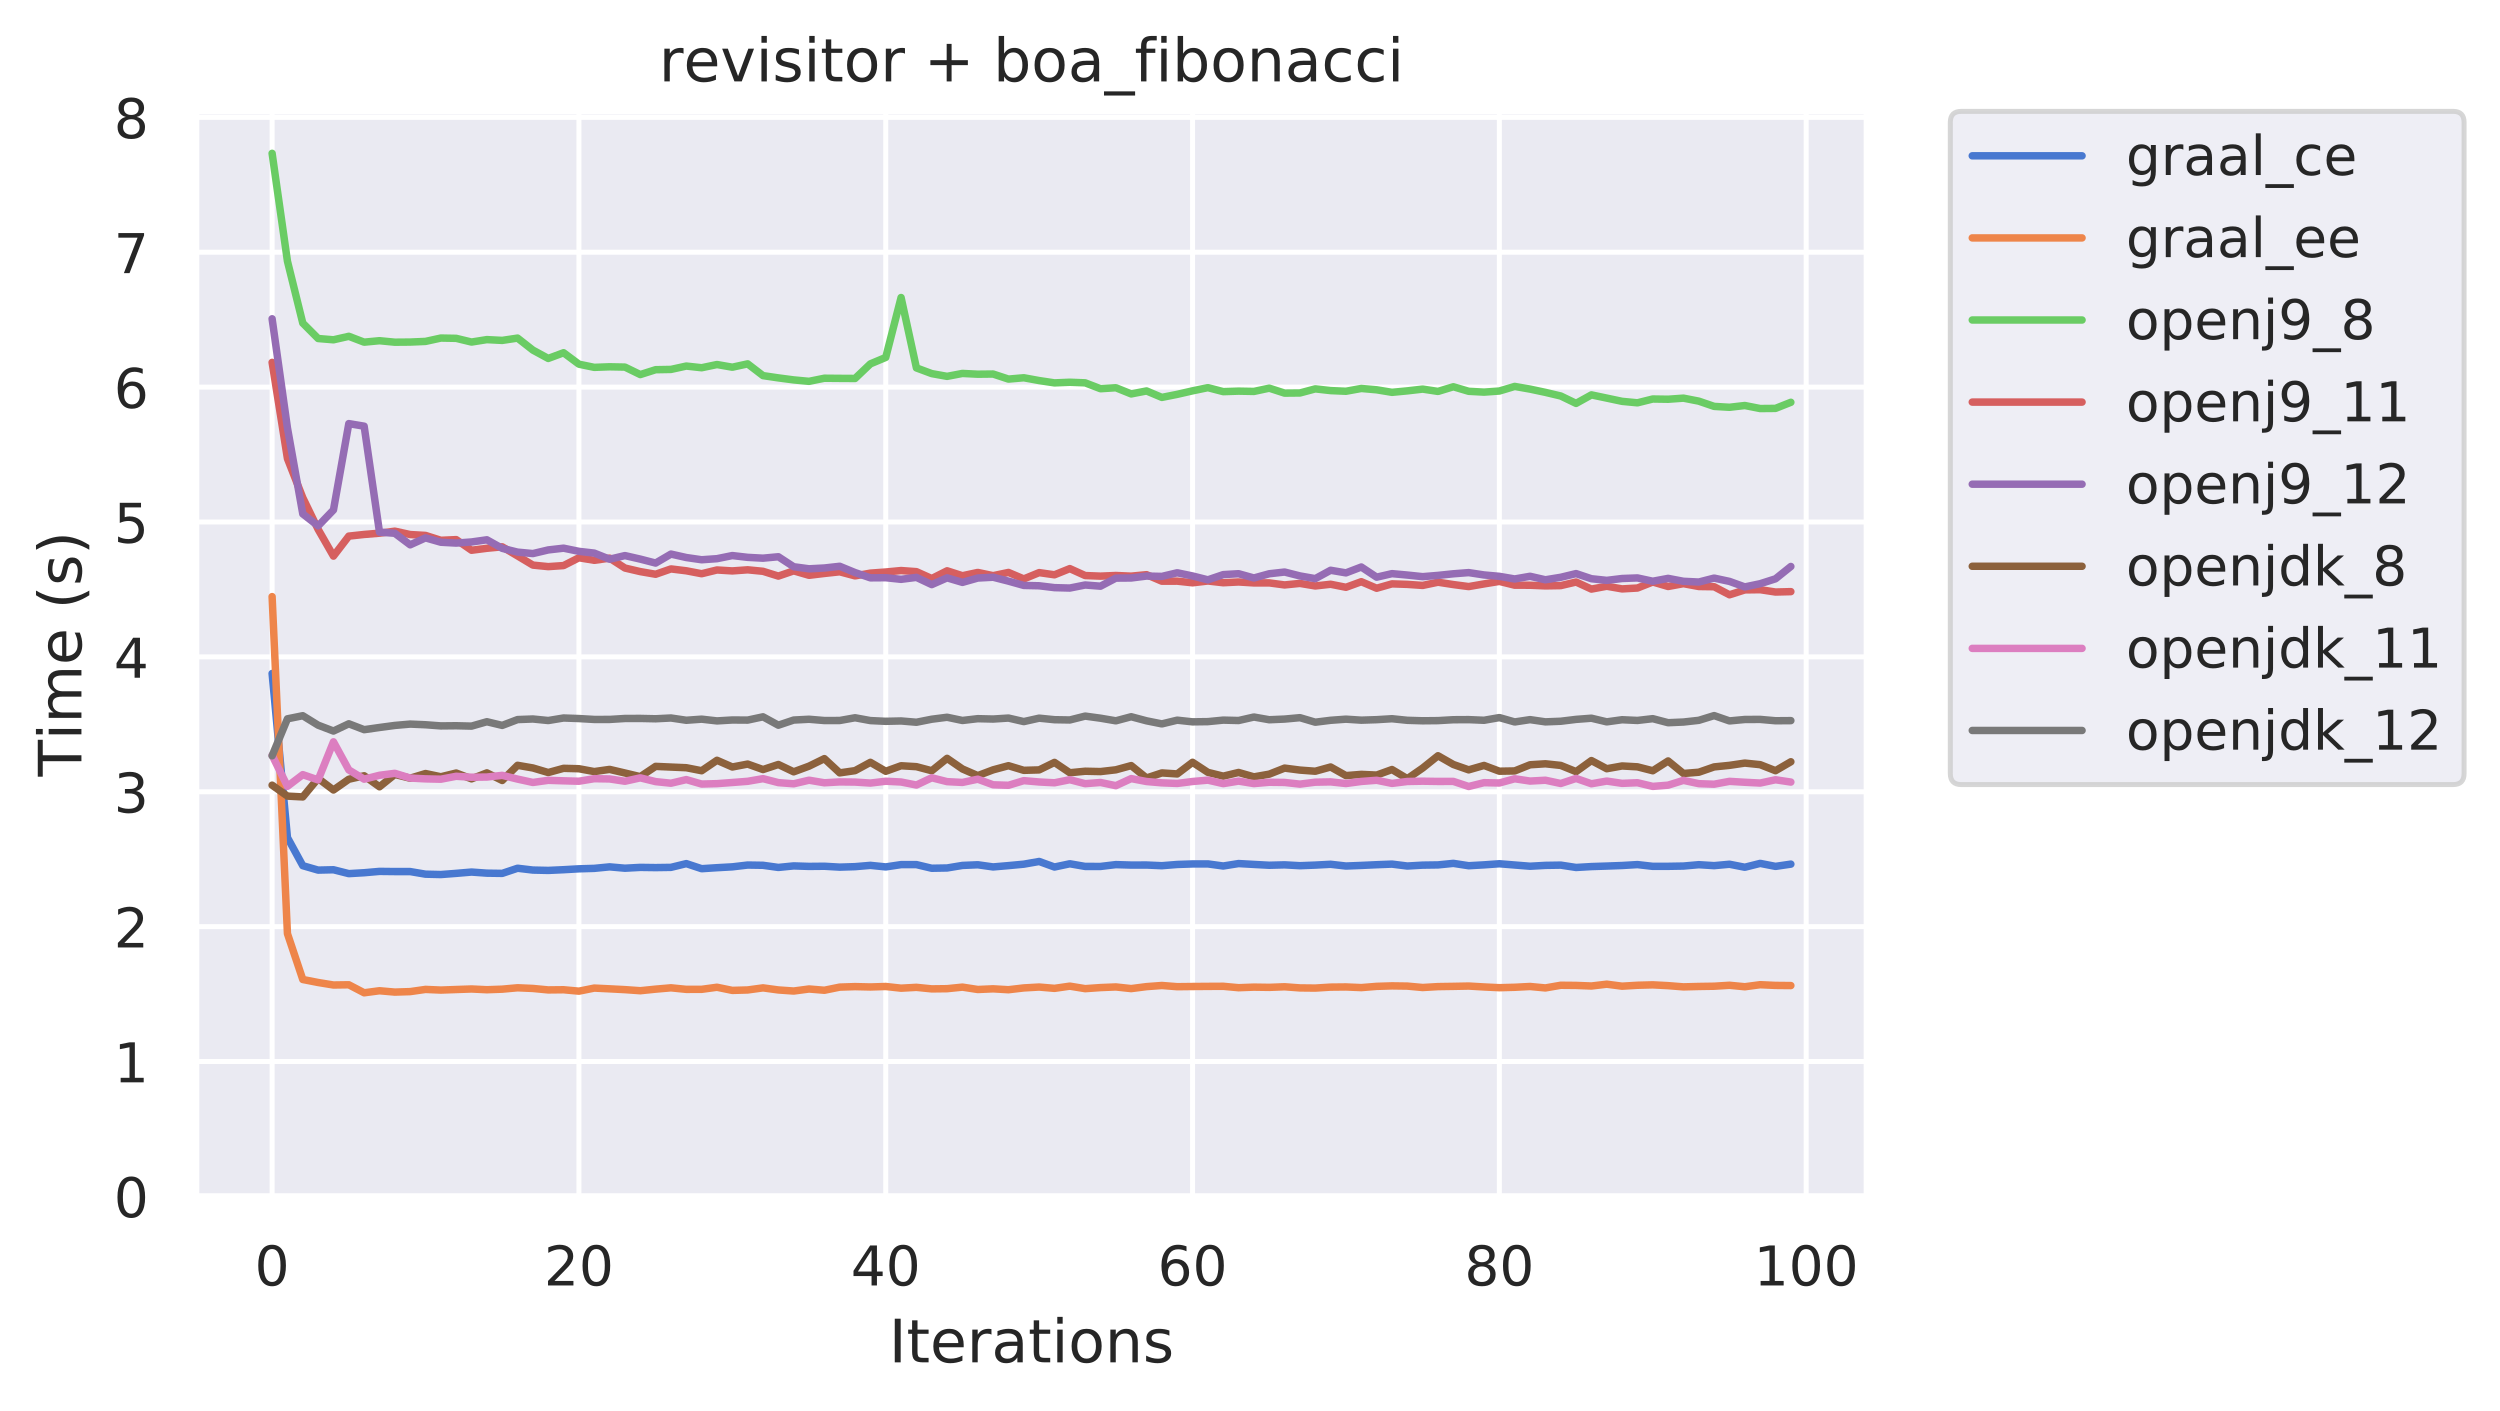 <?xml version="1.0" encoding="utf-8" standalone="no"?>
<!DOCTYPE svg PUBLIC "-//W3C//DTD SVG 1.1//EN"
  "http://www.w3.org/Graphics/SVG/1.1/DTD/svg11.dtd">
<!-- Created with matplotlib (https://matplotlib.org/) -->
<svg height="282.718pt" version="1.1" viewBox="0 0 501.012 282.718" width="501.012pt" xmlns="http://www.w3.org/2000/svg" xmlns:xlink="http://www.w3.org/1999/xlink">
 <defs>
  <style type="text/css">
*{stroke-linecap:butt;stroke-linejoin:round;}
  </style>
 </defs>
 <g id="figure_1">
  <g id="patch_1">
   <path d="M 0 282.718 
L 501.012 282.718 
L 501.012 0 
L 0 0 
z
" style="fill:#ffffff;"/>
  </g>
  <g id="axes_1">
   <g id="patch_2">
    <path d="M 39.312 239.758 
L 374.113 239.758 
L 374.113 22.318 
L 39.312 22.318 
z
" style="fill:#eaeaf2;"/>
   </g>
   <g id="matplotlib.axis_1">
    <g id="xtick_1">
     <g id="line2d_1">
      <path clip-path="url(#p49c74d1d6a)" d="M 54.531 239.758 
L 54.531 22.318 
" style="fill:none;stroke:#ffffff;stroke-linecap:round;"/>
     </g>
     <g id="text_1">
      <!-- 0 -->
      <defs>
       <path d="M 31.781 66.406 
Q 24.172 66.406 20.328 58.906 
Q 16.5 51.422 16.5 36.375 
Q 16.5 21.391 20.328 13.891 
Q 24.172 6.391 31.781 6.391 
Q 39.453 6.391 43.281 13.891 
Q 47.125 21.391 47.125 36.375 
Q 47.125 51.422 43.281 58.906 
Q 39.453 66.406 31.781 66.406 
z
M 31.781 74.219 
Q 44.047 74.219 50.516 64.516 
Q 56.984 54.828 56.984 36.375 
Q 56.984 17.969 50.516 8.266 
Q 44.047 -1.422 31.781 -1.422 
Q 19.531 -1.422 13.062 8.266 
Q 6.594 17.969 6.594 36.375 
Q 6.594 54.828 13.062 64.516 
Q 19.531 74.219 31.781 74.219 
z
" id="DejaVuSans-48"/>
      </defs>
      <g style="fill:#262626;" transform="translate(51.031 257.616)scale(0.11 -0.11)">
       <use xlink:href="#DejaVuSans-48"/>
      </g>
     </g>
    </g>
    <g id="xtick_2">
     <g id="line2d_2">
      <path clip-path="url(#p49c74d1d6a)" d="M 116.018 239.758 
L 116.018 22.318 
" style="fill:none;stroke:#ffffff;stroke-linecap:round;"/>
     </g>
     <g id="text_2">
      <!-- 20 -->
      <defs>
       <path d="M 19.188 8.297 
L 53.609 8.297 
L 53.609 0 
L 7.328 0 
L 7.328 8.297 
Q 12.938 14.109 22.625 23.891 
Q 32.328 33.688 34.812 36.531 
Q 39.547 41.844 41.422 45.531 
Q 43.312 49.219 43.312 52.781 
Q 43.312 58.594 39.234 62.25 
Q 35.156 65.922 28.609 65.922 
Q 23.969 65.922 18.812 64.312 
Q 13.672 62.703 7.812 59.422 
L 7.812 69.391 
Q 13.766 71.781 18.938 73 
Q 24.125 74.219 28.422 74.219 
Q 39.75 74.219 46.484 68.547 
Q 53.219 62.891 53.219 53.422 
Q 53.219 48.922 51.531 44.891 
Q 49.859 40.875 45.406 35.406 
Q 44.188 33.984 37.641 27.219 
Q 31.109 20.453 19.188 8.297 
z
" id="DejaVuSans-50"/>
      </defs>
      <g style="fill:#262626;" transform="translate(109.02 257.616)scale(0.11 -0.11)">
       <use xlink:href="#DejaVuSans-50"/>
       <use x="63.623" xlink:href="#DejaVuSans-48"/>
      </g>
     </g>
    </g>
    <g id="xtick_3">
     <g id="line2d_3">
      <path clip-path="url(#p49c74d1d6a)" d="M 177.506 239.758 
L 177.506 22.318 
" style="fill:none;stroke:#ffffff;stroke-linecap:round;"/>
     </g>
     <g id="text_3">
      <!-- 40 -->
      <defs>
       <path d="M 37.797 64.312 
L 12.891 25.391 
L 37.797 25.391 
z
M 35.203 72.906 
L 47.609 72.906 
L 47.609 25.391 
L 58.016 25.391 
L 58.016 17.188 
L 47.609 17.188 
L 47.609 0 
L 37.797 0 
L 37.797 17.188 
L 4.891 17.188 
L 4.891 26.703 
z
" id="DejaVuSans-52"/>
      </defs>
      <g style="fill:#262626;" transform="translate(170.507 257.616)scale(0.11 -0.11)">
       <use xlink:href="#DejaVuSans-52"/>
       <use x="63.623" xlink:href="#DejaVuSans-48"/>
      </g>
     </g>
    </g>
    <g id="xtick_4">
     <g id="line2d_4">
      <path clip-path="url(#p49c74d1d6a)" d="M 238.993 239.758 
L 238.993 22.318 
" style="fill:none;stroke:#ffffff;stroke-linecap:round;"/>
     </g>
     <g id="text_4">
      <!-- 60 -->
      <defs>
       <path d="M 33.016 40.375 
Q 26.375 40.375 22.484 35.828 
Q 18.609 31.297 18.609 23.391 
Q 18.609 15.531 22.484 10.953 
Q 26.375 6.391 33.016 6.391 
Q 39.656 6.391 43.531 10.953 
Q 47.406 15.531 47.406 23.391 
Q 47.406 31.297 43.531 35.828 
Q 39.656 40.375 33.016 40.375 
z
M 52.594 71.297 
L 52.594 62.312 
Q 48.875 64.062 45.094 64.984 
Q 41.312 65.922 37.594 65.922 
Q 27.828 65.922 22.672 59.328 
Q 17.531 52.734 16.797 39.406 
Q 19.672 43.656 24.016 45.922 
Q 28.375 48.188 33.594 48.188 
Q 44.578 48.188 50.953 41.516 
Q 57.328 34.859 57.328 23.391 
Q 57.328 12.156 50.688 5.359 
Q 44.047 -1.422 33.016 -1.422 
Q 20.359 -1.422 13.672 8.266 
Q 6.984 17.969 6.984 36.375 
Q 6.984 53.656 15.188 63.938 
Q 23.391 74.219 37.203 74.219 
Q 40.922 74.219 44.703 73.484 
Q 48.484 72.75 52.594 71.297 
z
" id="DejaVuSans-54"/>
      </defs>
      <g style="fill:#262626;" transform="translate(231.995 257.616)scale(0.11 -0.11)">
       <use xlink:href="#DejaVuSans-54"/>
       <use x="63.623" xlink:href="#DejaVuSans-48"/>
      </g>
     </g>
    </g>
    <g id="xtick_5">
     <g id="line2d_5">
      <path clip-path="url(#p49c74d1d6a)" d="M 300.481 239.758 
L 300.481 22.318 
" style="fill:none;stroke:#ffffff;stroke-linecap:round;"/>
     </g>
     <g id="text_5">
      <!-- 80 -->
      <defs>
       <path d="M 31.781 34.625 
Q 24.75 34.625 20.719 30.859 
Q 16.703 27.094 16.703 20.516 
Q 16.703 13.922 20.719 10.156 
Q 24.75 6.391 31.781 6.391 
Q 38.812 6.391 42.859 10.172 
Q 46.922 13.969 46.922 20.516 
Q 46.922 27.094 42.891 30.859 
Q 38.875 34.625 31.781 34.625 
z
M 21.922 38.812 
Q 15.578 40.375 12.031 44.719 
Q 8.5 49.078 8.5 55.328 
Q 8.5 64.062 14.719 69.141 
Q 20.953 74.219 31.781 74.219 
Q 42.672 74.219 48.875 69.141 
Q 55.078 64.062 55.078 55.328 
Q 55.078 49.078 51.531 44.719 
Q 48 40.375 41.703 38.812 
Q 48.828 37.156 52.797 32.312 
Q 56.781 27.484 56.781 20.516 
Q 56.781 9.906 50.312 4.234 
Q 43.844 -1.422 31.781 -1.422 
Q 19.734 -1.422 13.25 4.234 
Q 6.781 9.906 6.781 20.516 
Q 6.781 27.484 10.781 32.312 
Q 14.797 37.156 21.922 38.812 
z
M 18.312 54.391 
Q 18.312 48.734 21.844 45.562 
Q 25.391 42.391 31.781 42.391 
Q 38.141 42.391 41.719 45.562 
Q 45.312 48.734 45.312 54.391 
Q 45.312 60.062 41.719 63.234 
Q 38.141 66.406 31.781 66.406 
Q 25.391 66.406 21.844 63.234 
Q 18.312 60.062 18.312 54.391 
z
" id="DejaVuSans-56"/>
      </defs>
      <g style="fill:#262626;" transform="translate(293.482 257.616)scale(0.11 -0.11)">
       <use xlink:href="#DejaVuSans-56"/>
       <use x="63.623" xlink:href="#DejaVuSans-48"/>
      </g>
     </g>
    </g>
    <g id="xtick_6">
     <g id="line2d_6">
      <path clip-path="url(#p49c74d1d6a)" d="M 361.969 239.758 
L 361.969 22.318 
" style="fill:none;stroke:#ffffff;stroke-linecap:round;"/>
     </g>
     <g id="text_6">
      <!-- 100 -->
      <defs>
       <path d="M 12.406 8.297 
L 28.516 8.297 
L 28.516 63.922 
L 10.984 60.406 
L 10.984 69.391 
L 28.422 72.906 
L 38.281 72.906 
L 38.281 8.297 
L 54.391 8.297 
L 54.391 0 
L 12.406 0 
z
" id="DejaVuSans-49"/>
      </defs>
      <g style="fill:#262626;" transform="translate(351.471 257.616)scale(0.11 -0.11)">
       <use xlink:href="#DejaVuSans-49"/>
       <use x="63.623" xlink:href="#DejaVuSans-48"/>
       <use x="127.246" xlink:href="#DejaVuSans-48"/>
      </g>
     </g>
    </g>
    <g id="text_7">
     <!-- Iterations -->
     <defs>
      <path d="M 9.812 72.906 
L 19.672 72.906 
L 19.672 0 
L 9.812 0 
z
" id="DejaVuSans-73"/>
      <path d="M 18.312 70.219 
L 18.312 54.688 
L 36.812 54.688 
L 36.812 47.703 
L 18.312 47.703 
L 18.312 18.016 
Q 18.312 11.328 20.141 9.422 
Q 21.969 7.516 27.594 7.516 
L 36.812 7.516 
L 36.812 0 
L 27.594 0 
Q 17.188 0 13.234 3.875 
Q 9.281 7.766 9.281 18.016 
L 9.281 47.703 
L 2.688 47.703 
L 2.688 54.688 
L 9.281 54.688 
L 9.281 70.219 
z
" id="DejaVuSans-116"/>
      <path d="M 56.203 29.594 
L 56.203 25.203 
L 14.891 25.203 
Q 15.484 15.922 20.484 11.062 
Q 25.484 6.203 34.422 6.203 
Q 39.594 6.203 44.453 7.469 
Q 49.312 8.734 54.109 11.281 
L 54.109 2.781 
Q 49.266 0.734 44.188 -0.344 
Q 39.109 -1.422 33.891 -1.422 
Q 20.797 -1.422 13.156 6.188 
Q 5.516 13.812 5.516 26.812 
Q 5.516 40.234 12.766 48.109 
Q 20.016 56 32.328 56 
Q 43.359 56 49.781 48.891 
Q 56.203 41.797 56.203 29.594 
z
M 47.219 32.234 
Q 47.125 39.594 43.094 43.984 
Q 39.062 48.391 32.422 48.391 
Q 24.906 48.391 20.391 44.141 
Q 15.875 39.891 15.188 32.172 
z
" id="DejaVuSans-101"/>
      <path d="M 41.109 46.297 
Q 39.594 47.172 37.812 47.578 
Q 36.031 48 33.891 48 
Q 26.266 48 22.188 43.047 
Q 18.109 38.094 18.109 28.812 
L 18.109 0 
L 9.078 0 
L 9.078 54.688 
L 18.109 54.688 
L 18.109 46.188 
Q 20.953 51.172 25.484 53.578 
Q 30.031 56 36.531 56 
Q 37.453 56 38.578 55.875 
Q 39.703 55.766 41.062 55.516 
z
" id="DejaVuSans-114"/>
      <path d="M 34.281 27.484 
Q 23.391 27.484 19.188 25 
Q 14.984 22.516 14.984 16.5 
Q 14.984 11.719 18.141 8.906 
Q 21.297 6.109 26.703 6.109 
Q 34.188 6.109 38.703 11.406 
Q 43.219 16.703 43.219 25.484 
L 43.219 27.484 
z
M 52.203 31.203 
L 52.203 0 
L 43.219 0 
L 43.219 8.297 
Q 40.141 3.328 35.547 0.953 
Q 30.953 -1.422 24.312 -1.422 
Q 15.922 -1.422 10.953 3.297 
Q 6 8.016 6 15.922 
Q 6 25.141 12.172 29.828 
Q 18.359 34.516 30.609 34.516 
L 43.219 34.516 
L 43.219 35.406 
Q 43.219 41.609 39.141 45 
Q 35.062 48.391 27.688 48.391 
Q 23 48.391 18.547 47.266 
Q 14.109 46.141 10.016 43.891 
L 10.016 52.203 
Q 14.938 54.109 19.578 55.047 
Q 24.219 56 28.609 56 
Q 40.484 56 46.344 49.844 
Q 52.203 43.703 52.203 31.203 
z
" id="DejaVuSans-97"/>
      <path d="M 9.422 54.688 
L 18.406 54.688 
L 18.406 0 
L 9.422 0 
z
M 9.422 75.984 
L 18.406 75.984 
L 18.406 64.594 
L 9.422 64.594 
z
" id="DejaVuSans-105"/>
      <path d="M 30.609 48.391 
Q 23.391 48.391 19.188 42.75 
Q 14.984 37.109 14.984 27.297 
Q 14.984 17.484 19.156 11.844 
Q 23.344 6.203 30.609 6.203 
Q 37.797 6.203 41.984 11.859 
Q 46.188 17.531 46.188 27.297 
Q 46.188 37.016 41.984 42.703 
Q 37.797 48.391 30.609 48.391 
z
M 30.609 56 
Q 42.328 56 49.016 48.375 
Q 55.719 40.766 55.719 27.297 
Q 55.719 13.875 49.016 6.219 
Q 42.328 -1.422 30.609 -1.422 
Q 18.844 -1.422 12.172 6.219 
Q 5.516 13.875 5.516 27.297 
Q 5.516 40.766 12.172 48.375 
Q 18.844 56 30.609 56 
z
" id="DejaVuSans-111"/>
      <path d="M 54.891 33.016 
L 54.891 0 
L 45.906 0 
L 45.906 32.719 
Q 45.906 40.484 42.875 44.328 
Q 39.844 48.188 33.797 48.188 
Q 26.516 48.188 22.312 43.547 
Q 18.109 38.922 18.109 30.906 
L 18.109 0 
L 9.078 0 
L 9.078 54.688 
L 18.109 54.688 
L 18.109 46.188 
Q 21.344 51.125 25.703 53.562 
Q 30.078 56 35.797 56 
Q 45.219 56 50.047 50.172 
Q 54.891 44.344 54.891 33.016 
z
" id="DejaVuSans-110"/>
      <path d="M 44.281 53.078 
L 44.281 44.578 
Q 40.484 46.531 36.375 47.5 
Q 32.281 48.484 27.875 48.484 
Q 21.188 48.484 17.844 46.438 
Q 14.5 44.391 14.5 40.281 
Q 14.5 37.156 16.891 35.375 
Q 19.281 33.594 26.516 31.984 
L 29.594 31.297 
Q 39.156 29.25 43.188 25.516 
Q 47.219 21.781 47.219 15.094 
Q 47.219 7.469 41.188 3.016 
Q 35.156 -1.422 24.609 -1.422 
Q 20.219 -1.422 15.453 -0.562 
Q 10.688 0.297 5.422 2 
L 5.422 11.281 
Q 10.406 8.688 15.234 7.391 
Q 20.062 6.109 24.812 6.109 
Q 31.156 6.109 34.562 8.281 
Q 37.984 10.453 37.984 14.406 
Q 37.984 18.062 35.516 20.016 
Q 33.062 21.969 24.703 23.781 
L 21.578 24.516 
Q 13.234 26.266 9.516 29.906 
Q 5.812 33.547 5.812 39.891 
Q 5.812 47.609 11.281 51.797 
Q 16.75 56 26.812 56 
Q 31.781 56 36.172 55.266 
Q 40.578 54.547 44.281 53.078 
z
" id="DejaVuSans-115"/>
     </defs>
     <g style="fill:#262626;" transform="translate(178.137 273.022)scale(0.12 -0.12)">
      <use xlink:href="#DejaVuSans-73"/>
      <use x="29.492" xlink:href="#DejaVuSans-116"/>
      <use x="68.701" xlink:href="#DejaVuSans-101"/>
      <use x="130.225" xlink:href="#DejaVuSans-114"/>
      <use x="171.338" xlink:href="#DejaVuSans-97"/>
      <use x="232.617" xlink:href="#DejaVuSans-116"/>
      <use x="271.826" xlink:href="#DejaVuSans-105"/>
      <use x="299.609" xlink:href="#DejaVuSans-111"/>
      <use x="360.791" xlink:href="#DejaVuSans-110"/>
      <use x="424.17" xlink:href="#DejaVuSans-115"/>
     </g>
    </g>
   </g>
   <g id="matplotlib.axis_2">
    <g id="ytick_1">
     <g id="line2d_7">
      <path clip-path="url(#p49c74d1d6a)" d="M 39.312 239.758 
L 374.113 239.758 
" style="fill:none;stroke:#ffffff;stroke-linecap:round;"/>
     </g>
     <g id="text_8">
      <!-- 0 -->
      <g style="fill:#262626;" transform="translate(22.814 243.937)scale(0.11 -0.11)">
       <use xlink:href="#DejaVuSans-48"/>
      </g>
     </g>
    </g>
    <g id="ytick_2">
     <g id="line2d_8">
      <path clip-path="url(#p49c74d1d6a)" d="M 39.312 212.729 
L 374.113 212.729 
" style="fill:none;stroke:#ffffff;stroke-linecap:round;"/>
     </g>
     <g id="text_9">
      <!-- 1 -->
      <g style="fill:#262626;" transform="translate(22.814 216.908)scale(0.11 -0.11)">
       <use xlink:href="#DejaVuSans-49"/>
      </g>
     </g>
    </g>
    <g id="ytick_3">
     <g id="line2d_9">
      <path clip-path="url(#p49c74d1d6a)" d="M 39.312 185.699 
L 374.113 185.699 
" style="fill:none;stroke:#ffffff;stroke-linecap:round;"/>
     </g>
     <g id="text_10">
      <!-- 2 -->
      <g style="fill:#262626;" transform="translate(22.814 189.878)scale(0.11 -0.11)">
       <use xlink:href="#DejaVuSans-50"/>
      </g>
     </g>
    </g>
    <g id="ytick_4">
     <g id="line2d_10">
      <path clip-path="url(#p49c74d1d6a)" d="M 39.312 158.67 
L 374.113 158.67 
" style="fill:none;stroke:#ffffff;stroke-linecap:round;"/>
     </g>
     <g id="text_11">
      <!-- 3 -->
      <defs>
       <path d="M 40.578 39.312 
Q 47.656 37.797 51.625 33 
Q 55.609 28.219 55.609 21.188 
Q 55.609 10.406 48.188 4.484 
Q 40.766 -1.422 27.094 -1.422 
Q 22.516 -1.422 17.656 -0.516 
Q 12.797 0.391 7.625 2.203 
L 7.625 11.719 
Q 11.719 9.328 16.594 8.109 
Q 21.484 6.891 26.812 6.891 
Q 36.078 6.891 40.938 10.547 
Q 45.797 14.203 45.797 21.188 
Q 45.797 27.641 41.281 31.266 
Q 36.766 34.906 28.719 34.906 
L 20.219 34.906 
L 20.219 43.016 
L 29.109 43.016 
Q 36.375 43.016 40.234 45.922 
Q 44.094 48.828 44.094 54.297 
Q 44.094 59.906 40.109 62.906 
Q 36.141 65.922 28.719 65.922 
Q 24.656 65.922 20.016 65.031 
Q 15.375 64.156 9.812 62.312 
L 9.812 71.094 
Q 15.438 72.656 20.344 73.438 
Q 25.25 74.219 29.594 74.219 
Q 40.828 74.219 47.359 69.109 
Q 53.906 64.016 53.906 55.328 
Q 53.906 49.266 50.438 45.094 
Q 46.969 40.922 40.578 39.312 
z
" id="DejaVuSans-51"/>
      </defs>
      <g style="fill:#262626;" transform="translate(22.814 162.849)scale(0.11 -0.11)">
       <use xlink:href="#DejaVuSans-51"/>
      </g>
     </g>
    </g>
    <g id="ytick_5">
     <g id="line2d_11">
      <path clip-path="url(#p49c74d1d6a)" d="M 39.312 131.64 
L 374.113 131.64 
" style="fill:none;stroke:#ffffff;stroke-linecap:round;"/>
     </g>
     <g id="text_12">
      <!-- 4 -->
      <g style="fill:#262626;" transform="translate(22.814 135.819)scale(0.11 -0.11)">
       <use xlink:href="#DejaVuSans-52"/>
      </g>
     </g>
    </g>
    <g id="ytick_6">
     <g id="line2d_12">
      <path clip-path="url(#p49c74d1d6a)" d="M 39.312 104.611 
L 374.113 104.611 
" style="fill:none;stroke:#ffffff;stroke-linecap:round;"/>
     </g>
     <g id="text_13">
      <!-- 5 -->
      <defs>
       <path d="M 10.797 72.906 
L 49.516 72.906 
L 49.516 64.594 
L 19.828 64.594 
L 19.828 46.734 
Q 21.969 47.469 24.109 47.828 
Q 26.266 48.188 28.422 48.188 
Q 40.625 48.188 47.75 41.5 
Q 54.891 34.812 54.891 23.391 
Q 54.891 11.625 47.562 5.094 
Q 40.234 -1.422 26.906 -1.422 
Q 22.312 -1.422 17.547 -0.641 
Q 12.797 0.141 7.719 1.703 
L 7.719 11.625 
Q 12.109 9.234 16.797 8.062 
Q 21.484 6.891 26.703 6.891 
Q 35.156 6.891 40.078 11.328 
Q 45.016 15.766 45.016 23.391 
Q 45.016 31 40.078 35.438 
Q 35.156 39.891 26.703 39.891 
Q 22.75 39.891 18.812 39.016 
Q 14.891 38.141 10.797 36.281 
z
" id="DejaVuSans-53"/>
      </defs>
      <g style="fill:#262626;" transform="translate(22.814 108.79)scale(0.11 -0.11)">
       <use xlink:href="#DejaVuSans-53"/>
      </g>
     </g>
    </g>
    <g id="ytick_7">
     <g id="line2d_13">
      <path clip-path="url(#p49c74d1d6a)" d="M 39.312 77.581 
L 374.113 77.581 
" style="fill:none;stroke:#ffffff;stroke-linecap:round;"/>
     </g>
     <g id="text_14">
      <!-- 6 -->
      <g style="fill:#262626;" transform="translate(22.814 81.76)scale(0.11 -0.11)">
       <use xlink:href="#DejaVuSans-54"/>
      </g>
     </g>
    </g>
    <g id="ytick_8">
     <g id="line2d_14">
      <path clip-path="url(#p49c74d1d6a)" d="M 39.312 50.552 
L 374.113 50.552 
" style="fill:none;stroke:#ffffff;stroke-linecap:round;"/>
     </g>
     <g id="text_15">
      <!-- 7 -->
      <defs>
       <path d="M 8.203 72.906 
L 55.078 72.906 
L 55.078 68.703 
L 28.609 0 
L 18.312 0 
L 43.219 64.594 
L 8.203 64.594 
z
" id="DejaVuSans-55"/>
      </defs>
      <g style="fill:#262626;" transform="translate(22.814 54.731)scale(0.11 -0.11)">
       <use xlink:href="#DejaVuSans-55"/>
      </g>
     </g>
    </g>
    <g id="ytick_9">
     <g id="line2d_15">
      <path clip-path="url(#p49c74d1d6a)" d="M 39.312 23.522 
L 374.113 23.522 
" style="fill:none;stroke:#ffffff;stroke-linecap:round;"/>
     </g>
     <g id="text_16">
      <!-- 8 -->
      <g style="fill:#262626;" transform="translate(22.814 27.701)scale(0.11 -0.11)">
       <use xlink:href="#DejaVuSans-56"/>
      </g>
     </g>
    </g>
    <g id="text_17">
     <!-- Time (s) -->
     <defs>
      <path d="M -0.297 72.906 
L 61.375 72.906 
L 61.375 64.594 
L 35.5 64.594 
L 35.5 0 
L 25.594 0 
L 25.594 64.594 
L -0.297 64.594 
z
" id="DejaVuSans-84"/>
      <path d="M 52 44.188 
Q 55.375 50.25 60.062 53.125 
Q 64.75 56 71.094 56 
Q 79.641 56 84.281 50.016 
Q 88.922 44.047 88.922 33.016 
L 88.922 0 
L 79.891 0 
L 79.891 32.719 
Q 79.891 40.578 77.094 44.375 
Q 74.312 48.188 68.609 48.188 
Q 61.625 48.188 57.562 43.547 
Q 53.516 38.922 53.516 30.906 
L 53.516 0 
L 44.484 0 
L 44.484 32.719 
Q 44.484 40.625 41.703 44.406 
Q 38.922 48.188 33.109 48.188 
Q 26.219 48.188 22.156 43.531 
Q 18.109 38.875 18.109 30.906 
L 18.109 0 
L 9.078 0 
L 9.078 54.688 
L 18.109 54.688 
L 18.109 46.188 
Q 21.188 51.219 25.484 53.609 
Q 29.781 56 35.688 56 
Q 41.656 56 45.828 52.969 
Q 50 49.953 52 44.188 
z
" id="DejaVuSans-109"/>
      <path id="DejaVuSans-32"/>
      <path d="M 31 75.875 
Q 24.469 64.656 21.281 53.656 
Q 18.109 42.672 18.109 31.391 
Q 18.109 20.125 21.312 9.062 
Q 24.516 -2 31 -13.188 
L 23.188 -13.188 
Q 15.875 -1.703 12.234 9.375 
Q 8.594 20.453 8.594 31.391 
Q 8.594 42.281 12.203 53.312 
Q 15.828 64.359 23.188 75.875 
z
" id="DejaVuSans-40"/>
      <path d="M 8.016 75.875 
L 15.828 75.875 
Q 23.141 64.359 26.781 53.312 
Q 30.422 42.281 30.422 31.391 
Q 30.422 20.453 26.781 9.375 
Q 23.141 -1.703 15.828 -13.188 
L 8.016 -13.188 
Q 14.5 -2 17.703 9.062 
Q 20.906 20.125 20.906 31.391 
Q 20.906 42.672 17.703 53.656 
Q 14.5 64.656 8.016 75.875 
z
" id="DejaVuSans-41"/>
     </defs>
     <g style="fill:#262626;" transform="translate(16.318 155.618)rotate(-90)scale(0.12 -0.12)">
      <use xlink:href="#DejaVuSans-84"/>
      <use x="61.037" xlink:href="#DejaVuSans-105"/>
      <use x="88.82" xlink:href="#DejaVuSans-109"/>
      <use x="186.232" xlink:href="#DejaVuSans-101"/>
      <use x="247.756" xlink:href="#DejaVuSans-32"/>
      <use x="279.543" xlink:href="#DejaVuSans-40"/>
      <use x="318.557" xlink:href="#DejaVuSans-115"/>
      <use x="370.656" xlink:href="#DejaVuSans-41"/>
     </g>
    </g>
   </g>
   <g id="line2d_16">
    <path clip-path="url(#p49c74d1d6a)" d="M 54.531 134.972 
L 57.605 167.856 
L 60.679 173.485 
L 63.754 174.375 
L 66.828 174.302 
L 69.903 175.08 
L 72.977 174.899 
L 76.051 174.63 
L 79.126 174.666 
L 82.2 174.667 
L 85.274 175.188 
L 88.349 175.263 
L 91.423 175.026 
L 94.498 174.765 
L 97.572 174.985 
L 100.646 175.032 
L 103.721 174 
L 106.795 174.365 
L 109.87 174.435 
L 112.944 174.293 
L 116.018 174.116 
L 119.093 174.025 
L 122.167 173.722 
L 125.241 173.994 
L 128.316 173.828 
L 131.39 173.871 
L 134.465 173.824 
L 137.539 173.073 
L 140.613 174.091 
L 143.688 173.891 
L 146.762 173.72 
L 149.836 173.358 
L 152.911 173.41 
L 155.985 173.839 
L 159.06 173.532 
L 162.134 173.632 
L 165.208 173.601 
L 168.283 173.778 
L 171.357 173.682 
L 174.432 173.421 
L 177.506 173.734 
L 180.58 173.274 
L 183.655 173.272 
L 186.729 174.004 
L 189.803 173.946 
L 192.878 173.437 
L 195.952 173.305 
L 199.027 173.737 
L 202.101 173.472 
L 205.175 173.184 
L 208.25 172.644 
L 211.324 173.755 
L 214.398 173.104 
L 217.473 173.638 
L 220.547 173.64 
L 223.622 173.272 
L 226.696 173.364 
L 229.77 173.356 
L 232.845 173.491 
L 235.919 173.243 
L 238.993 173.139 
L 242.068 173.132 
L 245.142 173.552 
L 248.217 173.061 
L 251.291 173.235 
L 254.365 173.402 
L 257.44 173.32 
L 260.514 173.49 
L 263.589 173.37 
L 266.663 173.205 
L 269.737 173.556 
L 272.812 173.435 
L 275.886 173.293 
L 278.96 173.172 
L 282.035 173.556 
L 285.109 173.378 
L 288.184 173.332 
L 291.258 173.023 
L 294.332 173.496 
L 297.407 173.321 
L 300.481 173.101 
L 303.555 173.352 
L 306.63 173.597 
L 309.704 173.426 
L 312.779 173.375 
L 315.853 173.845 
L 318.927 173.665 
L 322.002 173.564 
L 325.076 173.451 
L 328.151 173.268 
L 331.225 173.62 
L 334.299 173.615 
L 337.374 173.56 
L 340.448 173.288 
L 343.522 173.479 
L 346.597 173.198 
L 349.671 173.8 
L 352.746 173.028 
L 355.82 173.627 
L 358.894 173.175 
" style="fill:none;stroke:#4878d0;stroke-linecap:round;stroke-width:1.5;"/>
   </g>
   <g id="line2d_17">
    <path clip-path="url(#p49c74d1d6a)" d="M 54.531 119.567 
L 57.605 187.107 
L 60.679 196.296 
L 63.754 196.897 
L 66.828 197.4 
L 69.903 197.354 
L 72.977 198.96 
L 76.051 198.551 
L 79.126 198.821 
L 82.2 198.723 
L 85.274 198.282 
L 88.349 198.415 
L 91.423 198.304 
L 94.498 198.197 
L 97.572 198.345 
L 100.646 198.234 
L 103.721 197.955 
L 106.795 198.09 
L 109.87 198.385 
L 112.944 198.349 
L 116.018 198.635 
L 119.093 198.017 
L 122.167 198.167 
L 125.241 198.327 
L 128.316 198.544 
L 131.39 198.23 
L 134.465 197.963 
L 137.539 198.274 
L 140.613 198.266 
L 143.688 197.849 
L 146.762 198.481 
L 149.836 198.393 
L 152.911 197.974 
L 155.985 198.391 
L 159.06 198.607 
L 162.134 198.199 
L 165.208 198.452 
L 168.283 197.824 
L 171.357 197.721 
L 174.432 197.795 
L 177.506 197.697 
L 180.58 198.036 
L 183.655 197.868 
L 186.729 198.177 
L 189.803 198.137 
L 192.878 197.824 
L 195.952 198.3 
L 199.027 198.164 
L 202.101 198.346 
L 205.175 197.985 
L 208.25 197.809 
L 211.324 198.072 
L 214.398 197.629 
L 217.473 198.132 
L 220.547 197.916 
L 223.622 197.789 
L 226.696 198.12 
L 229.77 197.724 
L 232.845 197.496 
L 235.919 197.738 
L 238.993 197.701 
L 242.068 197.676 
L 245.142 197.658 
L 248.217 197.942 
L 251.291 197.825 
L 254.365 197.872 
L 257.44 197.753 
L 260.514 197.982 
L 263.589 198.017 
L 266.663 197.823 
L 269.737 197.79 
L 272.812 197.92 
L 275.886 197.671 
L 278.96 197.574 
L 282.035 197.619 
L 285.109 197.902 
L 288.184 197.721 
L 291.258 197.672 
L 294.332 197.61 
L 297.407 197.791 
L 300.481 197.939 
L 303.555 197.856 
L 306.63 197.697 
L 309.704 197.987 
L 312.779 197.452 
L 315.853 197.482 
L 318.927 197.6 
L 322.002 197.236 
L 325.076 197.637 
L 328.151 197.451 
L 331.225 197.369 
L 334.299 197.529 
L 337.374 197.773 
L 340.448 197.692 
L 343.522 197.643 
L 346.597 197.453 
L 349.671 197.749 
L 352.746 197.34 
L 355.82 197.481 
L 358.894 197.512 
" style="fill:none;stroke:#ee854a;stroke-linecap:round;stroke-width:1.5;"/>
   </g>
   <g id="line2d_18">
    <path clip-path="url(#p49c74d1d6a)" d="M 54.531 30.73 
L 57.605 52.343 
L 60.679 64.759 
L 63.754 67.84 
L 66.828 68.096 
L 69.903 67.398 
L 72.977 68.572 
L 76.051 68.28 
L 79.126 68.578 
L 82.2 68.551 
L 85.274 68.42 
L 88.349 67.748 
L 91.423 67.806 
L 94.498 68.548 
L 97.572 68.059 
L 100.646 68.218 
L 103.721 67.755 
L 106.795 70.163 
L 109.87 71.833 
L 112.944 70.691 
L 116.018 72.983 
L 119.093 73.621 
L 122.167 73.506 
L 125.241 73.569 
L 128.316 75.066 
L 131.39 74.09 
L 134.465 74.033 
L 137.539 73.361 
L 140.613 73.697 
L 143.688 73.054 
L 146.762 73.59 
L 149.836 72.919 
L 152.911 75.277 
L 155.985 75.731 
L 159.06 76.135 
L 162.134 76.422 
L 165.208 75.798 
L 168.283 75.826 
L 171.357 75.845 
L 174.432 72.918 
L 177.506 71.63 
L 180.58 59.629 
L 183.655 73.732 
L 186.729 74.874 
L 189.803 75.425 
L 192.878 74.839 
L 195.952 74.993 
L 199.027 74.958 
L 202.101 75.973 
L 205.175 75.705 
L 208.25 76.268 
L 211.324 76.731 
L 214.398 76.604 
L 217.473 76.721 
L 220.547 77.903 
L 223.622 77.705 
L 226.696 78.944 
L 229.77 78.347 
L 232.845 79.641 
L 235.919 79.029 
L 238.993 78.327 
L 242.068 77.685 
L 245.142 78.487 
L 248.217 78.386 
L 251.291 78.445 
L 254.365 77.79 
L 257.44 78.785 
L 260.514 78.754 
L 263.589 77.932 
L 266.663 78.278 
L 269.737 78.411 
L 272.812 77.85 
L 275.886 78.118 
L 278.96 78.625 
L 282.035 78.332 
L 285.109 77.977 
L 288.184 78.443 
L 291.258 77.508 
L 294.332 78.419 
L 297.407 78.584 
L 300.481 78.364 
L 303.555 77.441 
L 306.63 77.979 
L 309.704 78.632 
L 312.779 79.359 
L 315.853 80.841 
L 318.927 79.135 
L 322.002 79.782 
L 325.076 80.432 
L 328.151 80.725 
L 331.225 79.962 
L 334.299 80.011 
L 337.374 79.791 
L 340.448 80.392 
L 343.522 81.442 
L 346.597 81.622 
L 349.671 81.267 
L 352.746 81.874 
L 355.82 81.844 
L 358.894 80.624 
" style="fill:none;stroke:#6acc64;stroke-linecap:round;stroke-width:1.5;"/>
   </g>
   <g id="line2d_19">
    <path clip-path="url(#p49c74d1d6a)" d="M 54.531 72.624 
L 57.605 91.908 
L 60.679 99.745 
L 63.754 106.089 
L 66.828 111.447 
L 69.903 107.441 
L 72.977 107.107 
L 76.051 106.852 
L 79.126 106.45 
L 82.2 107.126 
L 85.274 107.3 
L 88.349 108.28 
L 91.423 108.142 
L 94.498 110.273 
L 97.572 109.879 
L 100.646 109.585 
L 103.721 111.407 
L 106.795 113.25 
L 109.87 113.555 
L 112.944 113.344 
L 116.018 111.778 
L 119.093 112.288 
L 122.167 111.853 
L 125.241 113.837 
L 128.316 114.553 
L 131.39 115.085 
L 134.465 114.015 
L 137.539 114.391 
L 140.613 114.977 
L 143.688 114.225 
L 146.762 114.415 
L 149.836 114.193 
L 152.911 114.492 
L 155.985 115.453 
L 159.06 114.399 
L 162.134 115.294 
L 165.208 114.923 
L 168.283 114.59 
L 171.357 115.41 
L 174.432 114.858 
L 177.506 114.635 
L 180.58 114.341 
L 183.655 114.562 
L 186.729 115.942 
L 189.803 114.392 
L 192.878 115.378 
L 195.952 114.72 
L 199.027 115.367 
L 202.101 114.72 
L 205.175 116.02 
L 208.25 114.755 
L 211.324 115.192 
L 214.398 113.954 
L 217.473 115.342 
L 220.547 115.46 
L 223.622 115.331 
L 226.696 115.464 
L 229.77 115.168 
L 232.845 116.48 
L 235.919 116.466 
L 238.993 116.795 
L 242.068 116.435 
L 245.142 116.783 
L 248.217 116.631 
L 251.291 116.82 
L 254.365 116.815 
L 257.44 117.224 
L 260.514 116.917 
L 263.589 117.428 
L 266.663 117.087 
L 269.737 117.696 
L 272.812 116.576 
L 275.886 117.888 
L 278.96 117.01 
L 282.035 117.111 
L 285.109 117.322 
L 288.184 116.679 
L 291.258 117.15 
L 294.332 117.553 
L 297.407 117.02 
L 300.481 116.515 
L 303.555 117.277 
L 306.63 117.284 
L 309.704 117.414 
L 312.779 117.359 
L 315.853 116.643 
L 318.927 118.057 
L 322.002 117.485 
L 325.076 118.02 
L 328.151 117.845 
L 331.225 116.633 
L 334.299 117.534 
L 337.374 116.968 
L 340.448 117.54 
L 343.522 117.586 
L 346.597 119.198 
L 349.671 118.22 
L 352.746 118.176 
L 355.82 118.646 
L 358.894 118.567 
" style="fill:none;stroke:#d65f5f;stroke-linecap:round;stroke-width:1.5;"/>
   </g>
   <g id="line2d_20">
    <path clip-path="url(#p49c74d1d6a)" d="M 54.531 63.888 
L 57.605 85.755 
L 60.679 102.987 
L 63.754 105.392 
L 66.828 102.199 
L 69.903 84.896 
L 72.977 85.409 
L 76.051 106.639 
L 79.126 106.874 
L 82.2 109.186 
L 85.274 107.791 
L 88.349 108.668 
L 91.423 108.837 
L 94.498 108.612 
L 97.572 108.178 
L 100.646 109.89 
L 103.721 110.648 
L 106.795 110.938 
L 109.87 110.209 
L 112.944 109.856 
L 116.018 110.492 
L 119.093 110.845 
L 122.167 112.071 
L 125.241 111.342 
L 128.316 112.048 
L 131.39 112.841 
L 134.465 111.039 
L 137.539 111.732 
L 140.613 112.177 
L 143.688 111.962 
L 146.762 111.338 
L 149.836 111.696 
L 152.911 111.862 
L 155.985 111.574 
L 159.06 113.579 
L 162.134 113.992 
L 165.208 113.829 
L 168.283 113.485 
L 171.357 114.745 
L 174.432 115.803 
L 177.506 115.778 
L 180.58 116.1 
L 183.655 115.711 
L 186.729 117.156 
L 189.803 115.803 
L 192.878 116.712 
L 195.952 115.842 
L 199.027 115.68 
L 202.101 116.464 
L 205.175 117.324 
L 208.25 117.393 
L 211.324 117.766 
L 214.398 117.848 
L 217.473 117.236 
L 220.547 117.476 
L 223.622 115.859 
L 226.696 115.831 
L 229.77 115.444 
L 232.845 115.514 
L 235.919 114.787 
L 238.993 115.427 
L 242.068 116.201 
L 245.142 115.156 
L 248.217 114.975 
L 251.291 115.829 
L 254.365 114.983 
L 257.44 114.64 
L 260.514 115.417 
L 263.589 115.961 
L 266.663 114.284 
L 269.737 114.806 
L 272.812 113.63 
L 275.886 115.669 
L 278.96 114.96 
L 282.035 115.243 
L 285.109 115.565 
L 288.184 115.312 
L 291.258 114.99 
L 294.332 114.753 
L 297.407 115.222 
L 300.481 115.5 
L 303.555 116.026 
L 306.63 115.49 
L 309.704 116.191 
L 312.779 115.691 
L 315.853 114.951 
L 318.927 115.981 
L 322.002 116.31 
L 325.076 115.935 
L 328.151 115.821 
L 331.225 116.482 
L 334.299 115.909 
L 337.374 116.494 
L 340.448 116.643 
L 343.522 115.854 
L 346.597 116.516 
L 349.671 117.623 
L 352.746 116.978 
L 355.82 115.996 
L 358.894 113.528 
" style="fill:none;stroke:#956cb4;stroke-linecap:round;stroke-width:1.5;"/>
   </g>
   <g id="line2d_21">
    <path clip-path="url(#p49c74d1d6a)" d="M 54.531 157.352 
L 57.605 159.546 
L 60.679 159.708 
L 63.754 155.997 
L 66.828 158.318 
L 69.903 156.165 
L 72.977 155.469 
L 76.051 157.675 
L 79.126 155.199 
L 82.2 155.957 
L 85.274 155.021 
L 88.349 155.666 
L 91.423 154.92 
L 94.498 156.084 
L 97.572 154.889 
L 100.646 156.409 
L 103.721 153.372 
L 106.795 153.903 
L 109.87 154.818 
L 112.944 153.977 
L 116.018 154.057 
L 119.093 154.629 
L 122.167 154.191 
L 125.241 154.912 
L 128.316 155.646 
L 131.39 153.585 
L 134.465 153.724 
L 137.539 153.855 
L 140.613 154.458 
L 143.688 152.367 
L 146.762 153.71 
L 149.836 153.124 
L 152.911 154.221 
L 155.985 153.207 
L 159.06 154.675 
L 162.134 153.54 
L 165.208 152.035 
L 168.283 154.886 
L 171.357 154.441 
L 174.432 152.774 
L 177.506 154.57 
L 180.58 153.46 
L 183.655 153.645 
L 186.729 154.462 
L 189.803 151.979 
L 192.878 154.103 
L 195.952 155.44 
L 199.027 154.279 
L 202.101 153.449 
L 205.175 154.38 
L 208.25 154.292 
L 211.324 152.791 
L 214.398 154.861 
L 217.473 154.558 
L 220.547 154.627 
L 223.622 154.273 
L 226.696 153.43 
L 229.77 155.911 
L 232.845 154.896 
L 235.919 155.101 
L 238.993 152.769 
L 242.068 154.785 
L 245.142 155.545 
L 248.217 154.805 
L 251.291 155.686 
L 254.365 155.143 
L 257.44 153.931 
L 260.514 154.33 
L 263.589 154.559 
L 266.663 153.707 
L 269.737 155.434 
L 272.812 155.187 
L 275.886 155.33 
L 278.96 154.219 
L 282.035 156.054 
L 285.109 153.92 
L 288.184 151.456 
L 291.258 153.206 
L 294.332 154.283 
L 297.407 153.399 
L 300.481 154.554 
L 303.555 154.499 
L 306.63 153.265 
L 309.704 153.068 
L 312.779 153.394 
L 315.853 154.638 
L 318.927 152.422 
L 322.002 154.055 
L 325.076 153.503 
L 328.151 153.677 
L 331.225 154.462 
L 334.299 152.5 
L 337.374 155.008 
L 340.448 154.757 
L 343.522 153.692 
L 346.597 153.381 
L 349.671 152.926 
L 352.746 153.243 
L 355.82 154.451 
L 358.894 152.662 
" style="fill:none;stroke:#8c613c;stroke-linecap:round;stroke-width:1.5;"/>
   </g>
   <g id="line2d_22">
    <path clip-path="url(#p49c74d1d6a)" d="M 54.531 151.362 
L 57.605 157.58 
L 60.679 155.242 
L 63.754 156.3 
L 66.828 148.666 
L 69.903 154.295 
L 72.977 156.15 
L 76.051 155.371 
L 79.126 154.976 
L 82.2 155.927 
L 85.274 156.088 
L 88.349 156.158 
L 91.423 155.571 
L 94.498 155.761 
L 97.572 155.724 
L 100.646 155.382 
L 103.721 156.135 
L 106.795 156.807 
L 109.87 156.38 
L 112.944 156.479 
L 116.018 156.563 
L 119.093 156.053 
L 122.167 156.105 
L 125.241 156.567 
L 128.316 155.886 
L 131.39 156.641 
L 134.465 156.96 
L 137.539 156.236 
L 140.613 157.128 
L 143.688 157.047 
L 146.762 156.815 
L 149.836 156.579 
L 152.911 156.045 
L 155.985 156.841 
L 159.06 157.077 
L 162.134 156.356 
L 165.208 156.875 
L 168.283 156.696 
L 171.357 156.732 
L 174.432 156.93 
L 177.506 156.564 
L 180.58 156.717 
L 183.655 157.325 
L 186.729 155.87 
L 189.803 156.646 
L 192.878 156.803 
L 195.952 156.153 
L 199.027 157.279 
L 202.101 157.376 
L 205.175 156.444 
L 208.25 156.712 
L 211.324 156.874 
L 214.398 156.258 
L 217.473 157.053 
L 220.547 156.812 
L 223.622 157.453 
L 226.696 156.036 
L 229.77 156.622 
L 232.845 156.886 
L 235.919 157.008 
L 238.993 156.616 
L 242.068 156.346 
L 245.142 157.045 
L 248.217 156.537 
L 251.291 157.037 
L 254.365 156.767 
L 257.44 156.806 
L 260.514 157.145 
L 263.589 156.753 
L 266.663 156.693 
L 269.737 157.023 
L 272.812 156.608 
L 275.886 156.371 
L 278.96 156.996 
L 282.035 156.613 
L 285.109 156.555 
L 288.184 156.605 
L 291.258 156.596 
L 294.332 157.616 
L 297.407 156.851 
L 300.481 156.915 
L 303.555 156.068 
L 306.63 156.53 
L 309.704 156.361 
L 312.779 157.015 
L 315.853 156.003 
L 318.927 157.069 
L 322.002 156.532 
L 325.076 156.989 
L 328.151 156.862 
L 331.225 157.597 
L 334.299 157.351 
L 337.374 156.391 
L 340.448 157.052 
L 343.522 157.158 
L 346.597 156.586 
L 349.671 156.77 
L 352.746 156.927 
L 355.82 156.268 
L 358.894 156.731 
" style="fill:none;stroke:#dc7ec0;stroke-linecap:round;stroke-width:1.5;"/>
   </g>
   <g id="line2d_23">
    <path clip-path="url(#p49c74d1d6a)" d="M 54.531 151.467 
L 57.605 144.056 
L 60.679 143.433 
L 63.754 145.329 
L 66.828 146.503 
L 69.903 145.051 
L 72.977 146.229 
L 76.051 145.792 
L 79.126 145.38 
L 82.2 145.11 
L 85.274 145.244 
L 88.349 145.474 
L 91.423 145.441 
L 94.498 145.518 
L 97.572 144.638 
L 100.646 145.374 
L 103.721 144.207 
L 106.795 144.09 
L 109.87 144.396 
L 112.944 143.89 
L 116.018 144.002 
L 119.093 144.181 
L 122.167 144.179 
L 125.241 143.987 
L 128.316 143.976 
L 131.39 144.045 
L 134.465 143.89 
L 137.539 144.344 
L 140.613 144.124 
L 143.688 144.473 
L 146.762 144.289 
L 149.836 144.312 
L 152.911 143.653 
L 155.985 145.333 
L 159.06 144.302 
L 162.134 144.141 
L 165.208 144.399 
L 168.283 144.392 
L 171.357 143.844 
L 174.432 144.408 
L 177.506 144.555 
L 180.58 144.484 
L 183.655 144.742 
L 186.729 144.134 
L 189.803 143.741 
L 192.878 144.386 
L 195.952 144.026 
L 199.027 144.1 
L 202.101 143.903 
L 205.175 144.61 
L 208.25 143.923 
L 211.324 144.231 
L 214.398 144.285 
L 217.473 143.51 
L 220.547 143.931 
L 223.622 144.454 
L 226.696 143.637 
L 229.77 144.456 
L 232.845 145.072 
L 235.919 144.326 
L 238.993 144.66 
L 242.068 144.618 
L 245.142 144.315 
L 248.217 144.395 
L 251.291 143.697 
L 254.365 144.24 
L 257.44 144.107 
L 260.514 143.826 
L 263.589 144.734 
L 266.663 144.35 
L 269.737 144.126 
L 272.812 144.326 
L 275.886 144.225 
L 278.96 144.037 
L 282.035 144.353 
L 285.109 144.447 
L 288.184 144.415 
L 291.258 144.236 
L 294.332 144.216 
L 297.407 144.347 
L 300.481 143.808 
L 303.555 144.683 
L 306.63 144.218 
L 309.704 144.664 
L 312.779 144.542 
L 315.853 144.167 
L 318.927 143.933 
L 322.002 144.664 
L 325.076 144.238 
L 328.151 144.381 
L 331.225 144.025 
L 334.299 144.834 
L 337.374 144.699 
L 340.448 144.358 
L 343.522 143.41 
L 346.597 144.475 
L 349.671 144.188 
L 352.746 144.171 
L 355.82 144.441 
L 358.894 144.416 
" style="fill:none;stroke:#797979;stroke-linecap:round;stroke-width:1.5;"/>
   </g>
   <g id="patch_3">
    <path d="M 39.312 239.758 
L 39.312 22.318 
" style="fill:none;stroke:#ffffff;stroke-linecap:square;stroke-linejoin:miter;stroke-width:1.25;"/>
   </g>
   <g id="patch_4">
    <path d="M 374.113 239.758 
L 374.113 22.318 
" style="fill:none;stroke:#ffffff;stroke-linecap:square;stroke-linejoin:miter;stroke-width:1.25;"/>
   </g>
   <g id="patch_5">
    <path d="M 39.312 239.758 
L 374.113 239.758 
" style="fill:none;stroke:#ffffff;stroke-linecap:square;stroke-linejoin:miter;stroke-width:1.25;"/>
   </g>
   <g id="patch_6">
    <path d="M 39.312 22.318 
L 374.113 22.318 
" style="fill:none;stroke:#ffffff;stroke-linecap:square;stroke-linejoin:miter;stroke-width:1.25;"/>
   </g>
   <g id="text_18">
    <!-- revisitor + boa_fibonacci -->
    <defs>
     <path d="M 2.984 54.688 
L 12.5 54.688 
L 29.594 8.797 
L 46.688 54.688 
L 56.203 54.688 
L 35.688 0 
L 23.484 0 
z
" id="DejaVuSans-118"/>
     <path d="M 46 62.703 
L 46 35.5 
L 73.188 35.5 
L 73.188 27.203 
L 46 27.203 
L 46 0 
L 37.797 0 
L 37.797 27.203 
L 10.594 27.203 
L 10.594 35.5 
L 37.797 35.5 
L 37.797 62.703 
z
" id="DejaVuSans-43"/>
     <path d="M 48.688 27.297 
Q 48.688 37.203 44.609 42.844 
Q 40.531 48.484 33.406 48.484 
Q 26.266 48.484 22.188 42.844 
Q 18.109 37.203 18.109 27.297 
Q 18.109 17.391 22.188 11.75 
Q 26.266 6.109 33.406 6.109 
Q 40.531 6.109 44.609 11.75 
Q 48.688 17.391 48.688 27.297 
z
M 18.109 46.391 
Q 20.953 51.266 25.266 53.625 
Q 29.594 56 35.594 56 
Q 45.562 56 51.781 48.094 
Q 58.016 40.188 58.016 27.297 
Q 58.016 14.406 51.781 6.484 
Q 45.562 -1.422 35.594 -1.422 
Q 29.594 -1.422 25.266 0.953 
Q 20.953 3.328 18.109 8.203 
L 18.109 0 
L 9.078 0 
L 9.078 75.984 
L 18.109 75.984 
z
" id="DejaVuSans-98"/>
     <path d="M 50.984 -16.609 
L 50.984 -23.578 
L -0.984 -23.578 
L -0.984 -16.609 
z
" id="DejaVuSans-95"/>
     <path d="M 37.109 75.984 
L 37.109 68.5 
L 28.516 68.5 
Q 23.688 68.5 21.797 66.547 
Q 19.922 64.594 19.922 59.516 
L 19.922 54.688 
L 34.719 54.688 
L 34.719 47.703 
L 19.922 47.703 
L 19.922 0 
L 10.891 0 
L 10.891 47.703 
L 2.297 47.703 
L 2.297 54.688 
L 10.891 54.688 
L 10.891 58.5 
Q 10.891 67.625 15.141 71.797 
Q 19.391 75.984 28.609 75.984 
z
" id="DejaVuSans-102"/>
     <path d="M 48.781 52.594 
L 48.781 44.188 
Q 44.969 46.297 41.141 47.344 
Q 37.312 48.391 33.406 48.391 
Q 24.656 48.391 19.812 42.844 
Q 14.984 37.312 14.984 27.297 
Q 14.984 17.281 19.812 11.734 
Q 24.656 6.203 33.406 6.203 
Q 37.312 6.203 41.141 7.25 
Q 44.969 8.297 48.781 10.406 
L 48.781 2.094 
Q 45.016 0.344 40.984 -0.531 
Q 36.969 -1.422 32.422 -1.422 
Q 20.062 -1.422 12.781 6.344 
Q 5.516 14.109 5.516 27.297 
Q 5.516 40.672 12.859 48.328 
Q 20.219 56 33.016 56 
Q 37.156 56 41.109 55.141 
Q 45.062 54.297 48.781 52.594 
z
" id="DejaVuSans-99"/>
    </defs>
    <g style="fill:#262626;" transform="translate(132.053 16.318)scale(0.12 -0.12)">
     <use xlink:href="#DejaVuSans-114"/>
     <use x="41.082" xlink:href="#DejaVuSans-101"/>
     <use x="102.605" xlink:href="#DejaVuSans-118"/>
     <use x="161.785" xlink:href="#DejaVuSans-105"/>
     <use x="189.568" xlink:href="#DejaVuSans-115"/>
     <use x="241.668" xlink:href="#DejaVuSans-105"/>
     <use x="269.451" xlink:href="#DejaVuSans-116"/>
     <use x="308.66" xlink:href="#DejaVuSans-111"/>
     <use x="369.842" xlink:href="#DejaVuSans-114"/>
     <use x="410.955" xlink:href="#DejaVuSans-32"/>
     <use x="442.742" xlink:href="#DejaVuSans-43"/>
     <use x="526.531" xlink:href="#DejaVuSans-32"/>
     <use x="558.318" xlink:href="#DejaVuSans-98"/>
     <use x="621.795" xlink:href="#DejaVuSans-111"/>
     <use x="682.977" xlink:href="#DejaVuSans-97"/>
     <use x="744.256" xlink:href="#DejaVuSans-95"/>
     <use x="794.256" xlink:href="#DejaVuSans-102"/>
     <use x="829.461" xlink:href="#DejaVuSans-105"/>
     <use x="857.244" xlink:href="#DejaVuSans-98"/>
     <use x="920.721" xlink:href="#DejaVuSans-111"/>
     <use x="981.902" xlink:href="#DejaVuSans-110"/>
     <use x="1045.281" xlink:href="#DejaVuSans-97"/>
     <use x="1106.561" xlink:href="#DejaVuSans-99"/>
     <use x="1161.541" xlink:href="#DejaVuSans-99"/>
     <use x="1216.521" xlink:href="#DejaVuSans-105"/>
    </g>
   </g>
   <g id="legend_1">
    <g id="patch_7">
     <path d="M 393.053 157.233 
L 491.613 157.233 
Q 493.812 157.233 493.812 155.033 
L 493.812 24.518 
Q 493.812 22.318 491.613 22.318 
L 393.053 22.318 
Q 390.853 22.318 390.853 24.518 
L 390.853 155.033 
Q 390.853 157.233 393.053 157.233 
z
" style="fill:#eaeaf2;opacity:0.8;stroke:#cccccc;stroke-linejoin:miter;"/>
    </g>
    <g id="line2d_24">
     <path d="M 395.252 31.226 
L 417.252 31.226 
" style="fill:none;stroke:#4878d0;stroke-linecap:round;stroke-width:1.5;"/>
    </g>
    <g id="line2d_25"/>
    <g id="text_19">
     <!-- graal_ce -->
     <defs>
      <path d="M 45.406 27.984 
Q 45.406 37.75 41.375 43.109 
Q 37.359 48.484 30.078 48.484 
Q 22.859 48.484 18.828 43.109 
Q 14.797 37.75 14.797 27.984 
Q 14.797 18.266 18.828 12.891 
Q 22.859 7.516 30.078 7.516 
Q 37.359 7.516 41.375 12.891 
Q 45.406 18.266 45.406 27.984 
z
M 54.391 6.781 
Q 54.391 -7.172 48.188 -13.984 
Q 42 -20.797 29.203 -20.797 
Q 24.469 -20.797 20.266 -20.094 
Q 16.062 -19.391 12.109 -17.922 
L 12.109 -9.188 
Q 16.062 -11.328 19.922 -12.344 
Q 23.781 -13.375 27.781 -13.375 
Q 36.625 -13.375 41.016 -8.766 
Q 45.406 -4.156 45.406 5.172 
L 45.406 9.625 
Q 42.625 4.781 38.281 2.391 
Q 33.938 0 27.875 0 
Q 17.828 0 11.672 7.656 
Q 5.516 15.328 5.516 27.984 
Q 5.516 40.672 11.672 48.328 
Q 17.828 56 27.875 56 
Q 33.938 56 38.281 53.609 
Q 42.625 51.219 45.406 46.391 
L 45.406 54.688 
L 54.391 54.688 
z
" id="DejaVuSans-103"/>
      <path d="M 9.422 75.984 
L 18.406 75.984 
L 18.406 0 
L 9.422 0 
z
" id="DejaVuSans-108"/>
     </defs>
     <g style="fill:#262626;" transform="translate(426.053 35.076)scale(0.11 -0.11)">
      <use xlink:href="#DejaVuSans-103"/>
      <use x="63.477" xlink:href="#DejaVuSans-114"/>
      <use x="104.59" xlink:href="#DejaVuSans-97"/>
      <use x="165.869" xlink:href="#DejaVuSans-97"/>
      <use x="227.148" xlink:href="#DejaVuSans-108"/>
      <use x="254.932" xlink:href="#DejaVuSans-95"/>
      <use x="304.932" xlink:href="#DejaVuSans-99"/>
      <use x="359.912" xlink:href="#DejaVuSans-101"/>
     </g>
    </g>
    <g id="line2d_26">
     <path d="M 395.252 47.678 
L 417.252 47.678 
" style="fill:none;stroke:#ee854a;stroke-linecap:round;stroke-width:1.5;"/>
    </g>
    <g id="line2d_27"/>
    <g id="text_20">
     <!-- graal_ee -->
     <g style="fill:#262626;" transform="translate(426.053 51.528)scale(0.11 -0.11)">
      <use xlink:href="#DejaVuSans-103"/>
      <use x="63.477" xlink:href="#DejaVuSans-114"/>
      <use x="104.59" xlink:href="#DejaVuSans-97"/>
      <use x="165.869" xlink:href="#DejaVuSans-97"/>
      <use x="227.148" xlink:href="#DejaVuSans-108"/>
      <use x="254.932" xlink:href="#DejaVuSans-95"/>
      <use x="304.932" xlink:href="#DejaVuSans-101"/>
      <use x="366.455" xlink:href="#DejaVuSans-101"/>
     </g>
    </g>
    <g id="line2d_28">
     <path d="M 395.252 64.13 
L 417.252 64.13 
" style="fill:none;stroke:#6acc64;stroke-linecap:round;stroke-width:1.5;"/>
    </g>
    <g id="line2d_29"/>
    <g id="text_21">
     <!-- openj9_8 -->
     <defs>
      <path d="M 18.109 8.203 
L 18.109 -20.797 
L 9.078 -20.797 
L 9.078 54.688 
L 18.109 54.688 
L 18.109 46.391 
Q 20.953 51.266 25.266 53.625 
Q 29.594 56 35.594 56 
Q 45.562 56 51.781 48.094 
Q 58.016 40.188 58.016 27.297 
Q 58.016 14.406 51.781 6.484 
Q 45.562 -1.422 35.594 -1.422 
Q 29.594 -1.422 25.266 0.953 
Q 20.953 3.328 18.109 8.203 
z
M 48.688 27.297 
Q 48.688 37.203 44.609 42.844 
Q 40.531 48.484 33.406 48.484 
Q 26.266 48.484 22.188 42.844 
Q 18.109 37.203 18.109 27.297 
Q 18.109 17.391 22.188 11.75 
Q 26.266 6.109 33.406 6.109 
Q 40.531 6.109 44.609 11.75 
Q 48.688 17.391 48.688 27.297 
z
" id="DejaVuSans-112"/>
      <path d="M 9.422 54.688 
L 18.406 54.688 
L 18.406 -0.984 
Q 18.406 -11.422 14.422 -16.109 
Q 10.453 -20.797 1.609 -20.797 
L -1.812 -20.797 
L -1.812 -13.188 
L 0.594 -13.188 
Q 5.719 -13.188 7.562 -10.812 
Q 9.422 -8.453 9.422 -0.984 
z
M 9.422 75.984 
L 18.406 75.984 
L 18.406 64.594 
L 9.422 64.594 
z
" id="DejaVuSans-106"/>
      <path d="M 10.984 1.516 
L 10.984 10.5 
Q 14.703 8.734 18.5 7.812 
Q 22.312 6.891 25.984 6.891 
Q 35.75 6.891 40.891 13.453 
Q 46.047 20.016 46.781 33.406 
Q 43.953 29.203 39.594 26.953 
Q 35.25 24.703 29.984 24.703 
Q 19.047 24.703 12.672 31.312 
Q 6.297 37.938 6.297 49.422 
Q 6.297 60.641 12.938 67.422 
Q 19.578 74.219 30.609 74.219 
Q 43.266 74.219 49.922 64.516 
Q 56.594 54.828 56.594 36.375 
Q 56.594 19.141 48.406 8.859 
Q 40.234 -1.422 26.422 -1.422 
Q 22.703 -1.422 18.891 -0.688 
Q 15.094 0.047 10.984 1.516 
z
M 30.609 32.422 
Q 37.25 32.422 41.125 36.953 
Q 45.016 41.5 45.016 49.422 
Q 45.016 57.281 41.125 61.844 
Q 37.25 66.406 30.609 66.406 
Q 23.969 66.406 20.094 61.844 
Q 16.219 57.281 16.219 49.422 
Q 16.219 41.5 20.094 36.953 
Q 23.969 32.422 30.609 32.422 
z
" id="DejaVuSans-57"/>
     </defs>
     <g style="fill:#262626;" transform="translate(426.053 67.98)scale(0.11 -0.11)">
      <use xlink:href="#DejaVuSans-111"/>
      <use x="61.182" xlink:href="#DejaVuSans-112"/>
      <use x="124.658" xlink:href="#DejaVuSans-101"/>
      <use x="186.182" xlink:href="#DejaVuSans-110"/>
      <use x="249.561" xlink:href="#DejaVuSans-106"/>
      <use x="277.344" xlink:href="#DejaVuSans-57"/>
      <use x="340.967" xlink:href="#DejaVuSans-95"/>
      <use x="390.967" xlink:href="#DejaVuSans-56"/>
     </g>
    </g>
    <g id="line2d_30">
     <path d="M 395.252 80.582 
L 417.252 80.582 
" style="fill:none;stroke:#d65f5f;stroke-linecap:round;stroke-width:1.5;"/>
    </g>
    <g id="line2d_31"/>
    <g id="text_22">
     <!-- openj9_11 -->
     <g style="fill:#262626;" transform="translate(426.053 84.432)scale(0.11 -0.11)">
      <use xlink:href="#DejaVuSans-111"/>
      <use x="61.182" xlink:href="#DejaVuSans-112"/>
      <use x="124.658" xlink:href="#DejaVuSans-101"/>
      <use x="186.182" xlink:href="#DejaVuSans-110"/>
      <use x="249.561" xlink:href="#DejaVuSans-106"/>
      <use x="277.344" xlink:href="#DejaVuSans-57"/>
      <use x="340.967" xlink:href="#DejaVuSans-95"/>
      <use x="390.967" xlink:href="#DejaVuSans-49"/>
      <use x="454.59" xlink:href="#DejaVuSans-49"/>
     </g>
    </g>
    <g id="line2d_32">
     <path d="M 395.252 97.034 
L 417.252 97.034 
" style="fill:none;stroke:#956cb4;stroke-linecap:round;stroke-width:1.5;"/>
    </g>
    <g id="line2d_33"/>
    <g id="text_23">
     <!-- openj9_12 -->
     <g style="fill:#262626;" transform="translate(426.053 100.884)scale(0.11 -0.11)">
      <use xlink:href="#DejaVuSans-111"/>
      <use x="61.182" xlink:href="#DejaVuSans-112"/>
      <use x="124.658" xlink:href="#DejaVuSans-101"/>
      <use x="186.182" xlink:href="#DejaVuSans-110"/>
      <use x="249.561" xlink:href="#DejaVuSans-106"/>
      <use x="277.344" xlink:href="#DejaVuSans-57"/>
      <use x="340.967" xlink:href="#DejaVuSans-95"/>
      <use x="390.967" xlink:href="#DejaVuSans-49"/>
      <use x="454.59" xlink:href="#DejaVuSans-50"/>
     </g>
    </g>
    <g id="line2d_34">
     <path d="M 395.252 113.486 
L 417.252 113.486 
" style="fill:none;stroke:#8c613c;stroke-linecap:round;stroke-width:1.5;"/>
    </g>
    <g id="line2d_35"/>
    <g id="text_24">
     <!-- openjdk_8 -->
     <defs>
      <path d="M 45.406 46.391 
L 45.406 75.984 
L 54.391 75.984 
L 54.391 0 
L 45.406 0 
L 45.406 8.203 
Q 42.578 3.328 38.25 0.953 
Q 33.938 -1.422 27.875 -1.422 
Q 17.969 -1.422 11.734 6.484 
Q 5.516 14.406 5.516 27.297 
Q 5.516 40.188 11.734 48.094 
Q 17.969 56 27.875 56 
Q 33.938 56 38.25 53.625 
Q 42.578 51.266 45.406 46.391 
z
M 14.797 27.297 
Q 14.797 17.391 18.875 11.75 
Q 22.953 6.109 30.078 6.109 
Q 37.203 6.109 41.297 11.75 
Q 45.406 17.391 45.406 27.297 
Q 45.406 37.203 41.297 42.844 
Q 37.203 48.484 30.078 48.484 
Q 22.953 48.484 18.875 42.844 
Q 14.797 37.203 14.797 27.297 
z
" id="DejaVuSans-100"/>
      <path d="M 9.078 75.984 
L 18.109 75.984 
L 18.109 31.109 
L 44.922 54.688 
L 56.391 54.688 
L 27.391 29.109 
L 57.625 0 
L 45.906 0 
L 18.109 26.703 
L 18.109 0 
L 9.078 0 
z
" id="DejaVuSans-107"/>
     </defs>
     <g style="fill:#262626;" transform="translate(426.053 117.336)scale(0.11 -0.11)">
      <use xlink:href="#DejaVuSans-111"/>
      <use x="61.182" xlink:href="#DejaVuSans-112"/>
      <use x="124.658" xlink:href="#DejaVuSans-101"/>
      <use x="186.182" xlink:href="#DejaVuSans-110"/>
      <use x="249.561" xlink:href="#DejaVuSans-106"/>
      <use x="277.344" xlink:href="#DejaVuSans-100"/>
      <use x="340.82" xlink:href="#DejaVuSans-107"/>
      <use x="398.73" xlink:href="#DejaVuSans-95"/>
      <use x="448.73" xlink:href="#DejaVuSans-56"/>
     </g>
    </g>
    <g id="line2d_36">
     <path d="M 395.252 129.938 
L 417.252 129.938 
" style="fill:none;stroke:#dc7ec0;stroke-linecap:round;stroke-width:1.5;"/>
    </g>
    <g id="line2d_37"/>
    <g id="text_25">
     <!-- openjdk_11 -->
     <g style="fill:#262626;" transform="translate(426.053 133.788)scale(0.11 -0.11)">
      <use xlink:href="#DejaVuSans-111"/>
      <use x="61.182" xlink:href="#DejaVuSans-112"/>
      <use x="124.658" xlink:href="#DejaVuSans-101"/>
      <use x="186.182" xlink:href="#DejaVuSans-110"/>
      <use x="249.561" xlink:href="#DejaVuSans-106"/>
      <use x="277.344" xlink:href="#DejaVuSans-100"/>
      <use x="340.82" xlink:href="#DejaVuSans-107"/>
      <use x="398.73" xlink:href="#DejaVuSans-95"/>
      <use x="448.73" xlink:href="#DejaVuSans-49"/>
      <use x="512.354" xlink:href="#DejaVuSans-49"/>
     </g>
    </g>
    <g id="line2d_38">
     <path d="M 395.252 146.39 
L 417.252 146.39 
" style="fill:none;stroke:#797979;stroke-linecap:round;stroke-width:1.5;"/>
    </g>
    <g id="line2d_39"/>
    <g id="text_26">
     <!-- openjdk_12 -->
     <g style="fill:#262626;" transform="translate(426.053 150.24)scale(0.11 -0.11)">
      <use xlink:href="#DejaVuSans-111"/>
      <use x="61.182" xlink:href="#DejaVuSans-112"/>
      <use x="124.658" xlink:href="#DejaVuSans-101"/>
      <use x="186.182" xlink:href="#DejaVuSans-110"/>
      <use x="249.561" xlink:href="#DejaVuSans-106"/>
      <use x="277.344" xlink:href="#DejaVuSans-100"/>
      <use x="340.82" xlink:href="#DejaVuSans-107"/>
      <use x="398.73" xlink:href="#DejaVuSans-95"/>
      <use x="448.73" xlink:href="#DejaVuSans-49"/>
      <use x="512.354" xlink:href="#DejaVuSans-50"/>
     </g>
    </g>
   </g>
  </g>
 </g>
 <defs>
  <clipPath id="p49c74d1d6a">
   <rect height="217.44" width="334.8" x="39.312" y="22.318"/>
  </clipPath>
 </defs>
</svg>
